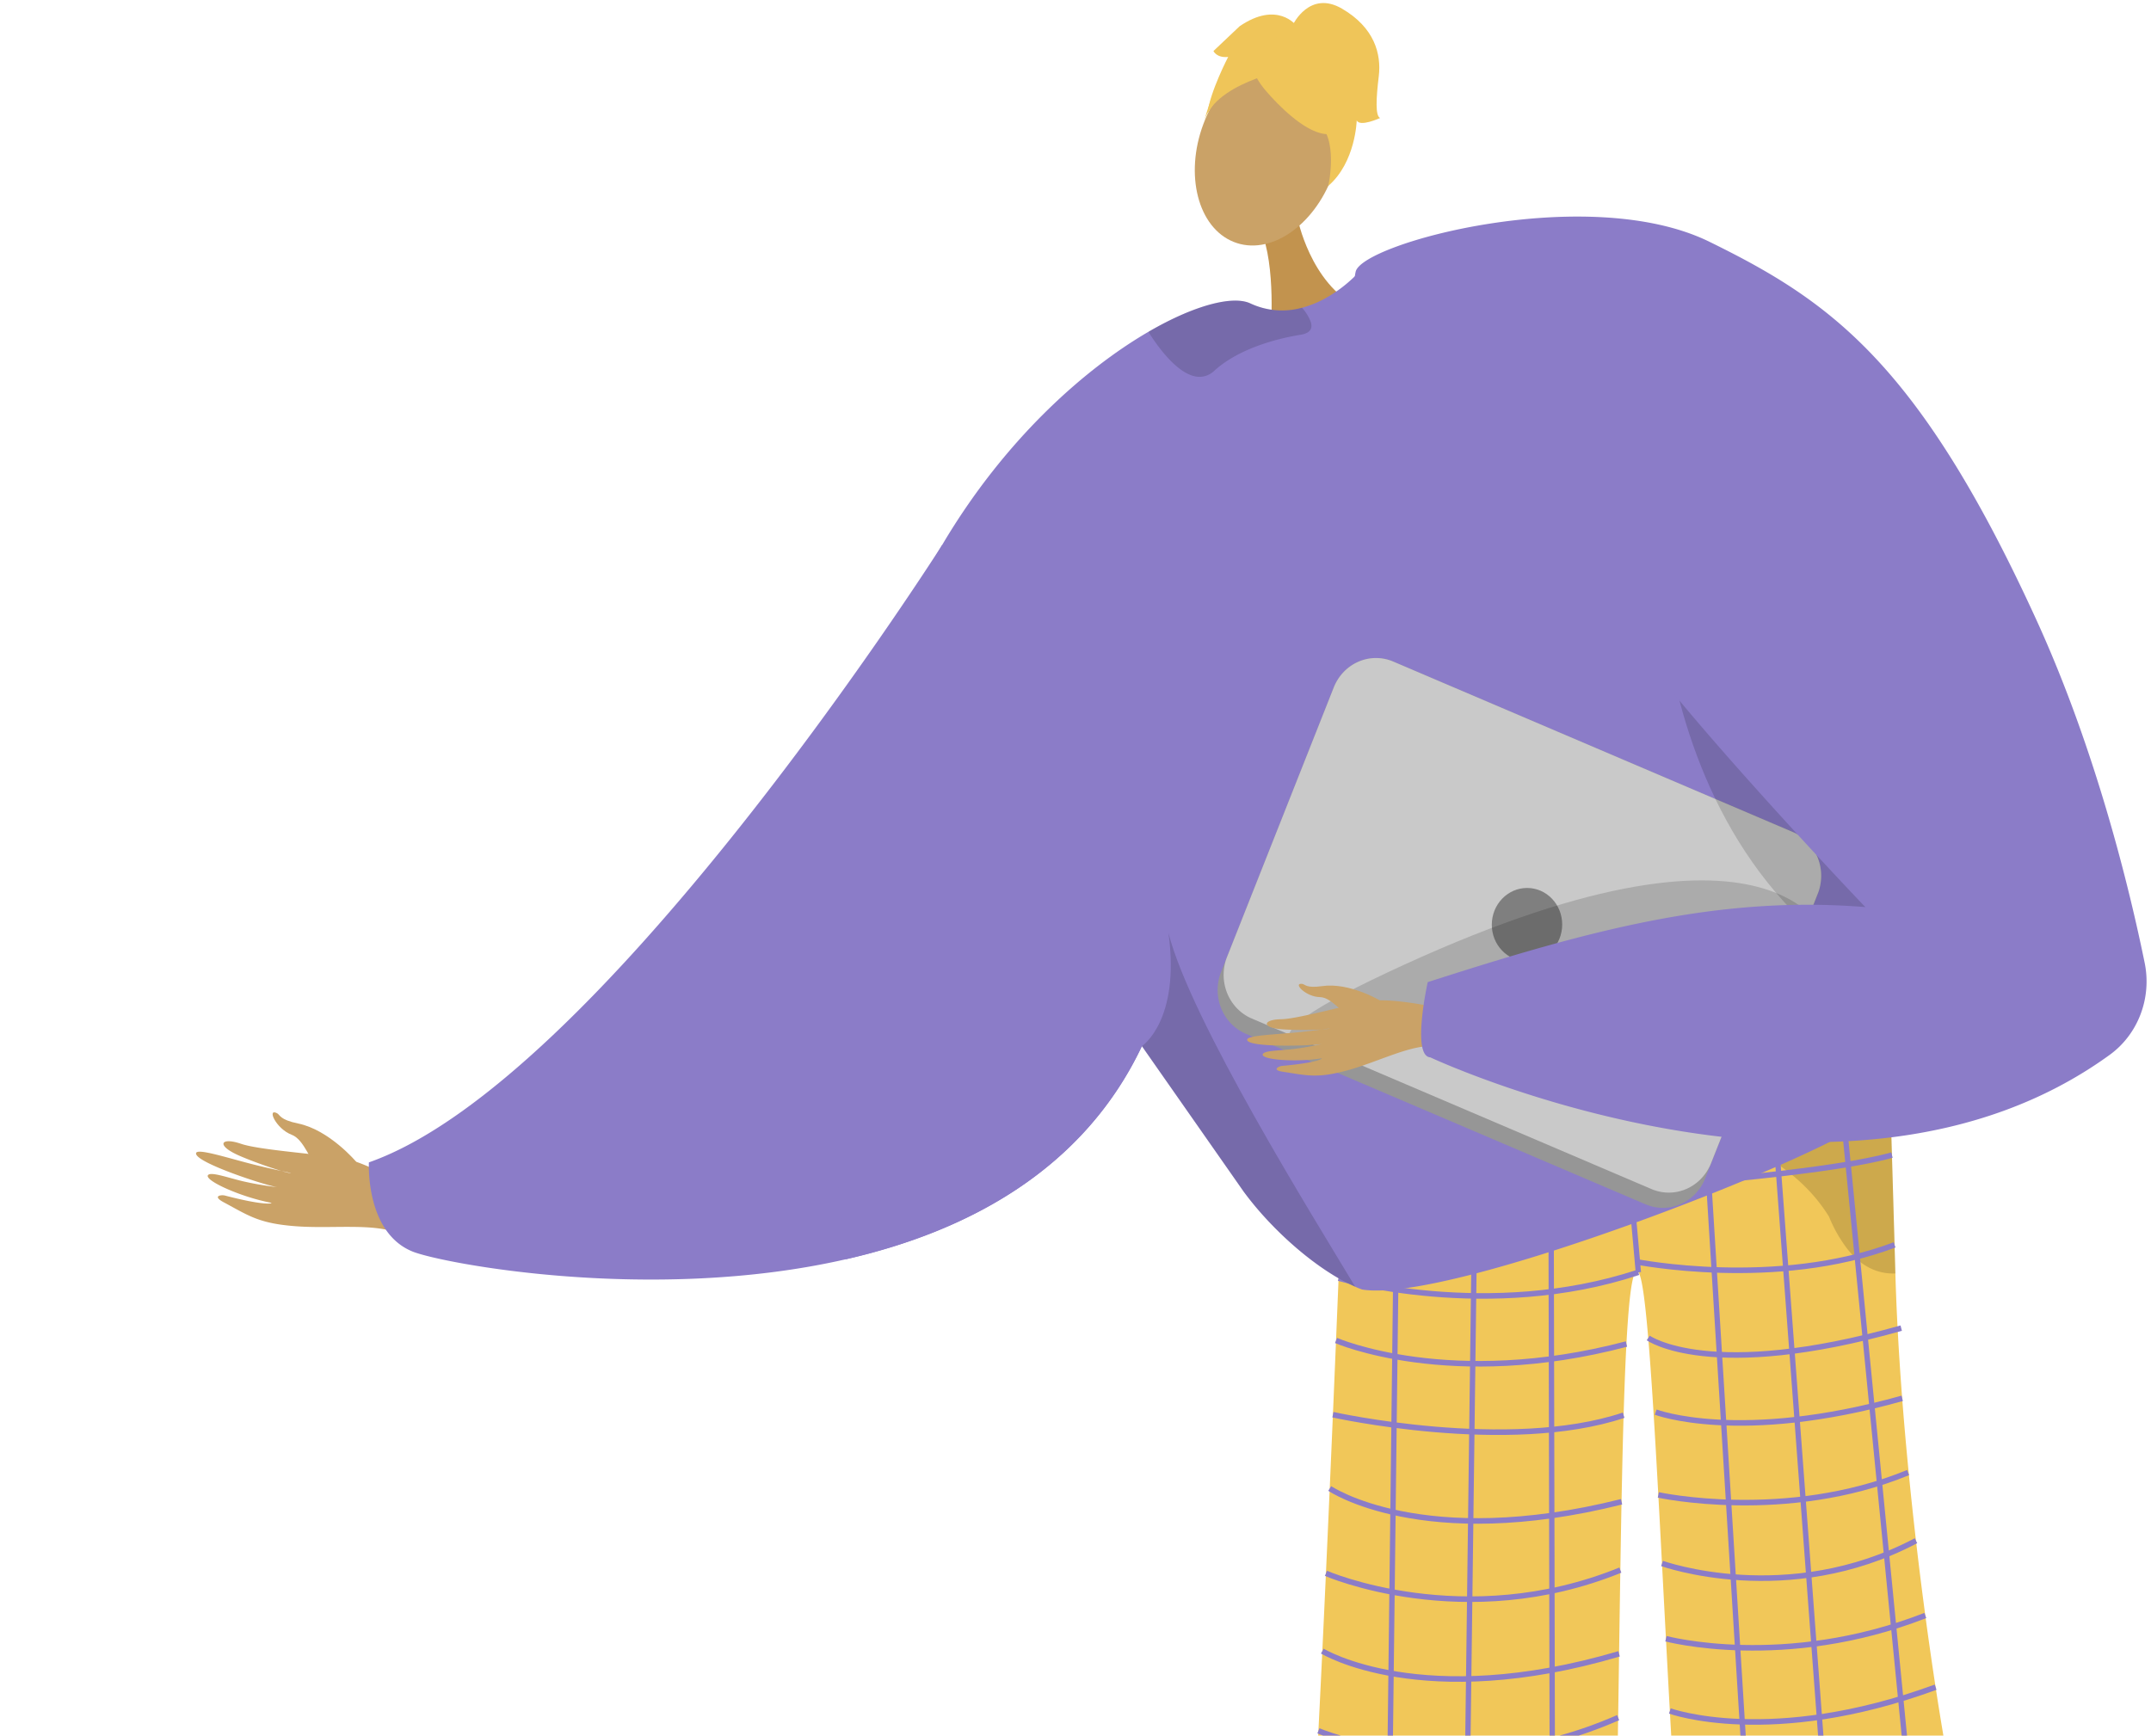 <?xml version="1.0" encoding="UTF-8" standalone="no"?>
<svg
   xmlns:dc="http://purl.org/dc/elements/1.1/"
   xmlns:cc="http://creativecommons.org/ns#"
   xmlns:rdf="http://www.w3.org/1999/02/22-rdf-syntax-ns#"
   xmlns:svg="http://www.w3.org/2000/svg"
   xmlns="http://www.w3.org/2000/svg"
   xmlns:sodipodi="http://sodipodi.sourceforge.net/DTD/sodipodi-0.dtd"
   xmlns:inkscape="http://www.inkscape.org/namespaces/inkscape"
   width="590.257"
   height="476.456"
   viewBox="0 0 590.257 476.456"
   version="1.1"
   id="svg4157"
   sodipodi:docname="C-2-2-15.svg"
   inkscape:version="0.92.3 (2405546, 2018-03-11)">
  <sodipodi:namedview
     pagecolor="#ffffff"
     bordercolor="#666666"
     borderopacity="1"
     objecttolerance="10"
     gridtolerance="10"
     guidetolerance="10"
     inkscape:pageopacity="0"
     inkscape:pageshadow="2"
     inkscape:window-width="1920"
     inkscape:window-height="1030"
     id="namedview4159"
     showgrid="false"
     inkscape:zoom="1.7588193"
     inkscape:cx="295.12851"
     inkscape:cy="353.59536"
     inkscape:window-x="0"
     inkscape:window-y="26"
     inkscape:window-maximized="1"
     inkscape:current-layer="svg4157" />
  <defs
     id="defs4027">
    <style
       id="style4022">.a,.j{fill:none;}.b{clip-path:url(#a);}.c,.e{fill:#caa267;}.c{fill-rule:evenodd;}.d{fill:#8b7cc8;}.f{fill:#5e5585;}.g{fill:#f1c759;}.h{opacity:0.3;}.i{opacity:0.5;}.j{stroke:#8b7cc8;stroke-miterlimit:10;stroke-width:1.407px;}.k{fill:#c2934e;}.l{opacity:0.15;}.m{fill:#efc559;}.n{fill:#969696;}.o{fill:#c9c9c9;}.p{fill:#7f7f7f;}.q{fill:#5e5587;}</style>
    <clipPath
       id="a">
      <rect
         class="a"
         width="590.257"
         height="476.456"
         transform="translate(0 0)"
         id="rect4024" />
    </clipPath>
  </defs>
  <g
     class="b"
     transform="matrix(1.041,0,-0.003,1.084,32.815,-40.141)"
     clip-path="url(#a)"
     id="g4155">
    <g
       transform="translate(21.104,37.798)"
       id="g4153">
      <g
         transform="translate(0,280.859)"
         id="g4033">
        <path
           class="c"
           d="m 557.08,629.951 c 0,0 -7.084,-8.08 -15.344,-9.7 -4.91,-0.965 -4.743,-2.2 -5.571,-2.61 -2.746,-1.346 -0.251,3.956 3.891,5.461 3.367,1.222 5.032,7.129 7.033,8.451 2.001,1.322 8.042,3.841 9.605,3.1 1.563,-0.741 0.386,-4.702 0.386,-4.702 z"
           transform="translate(-514.854,-617.42)"
           id="path4029"
           inkscape:connector-curvature="0"
           style="fill:#caa267;fill-rule:evenodd" />
        <path
           class="c"
           d="m 578.639,640.647 c -1.508,-0.575 -17.242,-10.9 -25.954,-12.065 -8.712,-1.165 -21.775,-2.069 -26.237,-3.538 -5.25,-1.729 -6.678,0.326 -0.655,2.913 3.915,1.681 11.966,4.369 13.768,4.517 0.873,0.071 -4.793,-0.929 -10.934,-2.467 -6.528,-1.635 -13.593,-3.784 -13.968,-2.625 -0.727,2.249 18.028,8.14 21.354,8.639 a 84.334,84.334 0 0 1 -8.765,-1.428 c -3.946,-0.869 -8.444,-2.464 -9.374,-1.676 -1.464,1.242 8.419,5.595 16.674,7.087 0.133,0.274 -2.565,0.585 -12.25,-1.845 -0.973,-0.244 -3.491,0.082 -0.337,1.7 6.638,3.407 9.241,5.361 19.033,6.07 9.55,0.692 20.184,-0.842 26.967,1.746 z"
           transform="translate(-514.638,-617.085)"
           id="path4031"
           inkscape:connector-curvature="0"
           style="fill:#caa267;fill-rule:evenodd" />
      </g>
      <path
         class="d"
         d="m 339.97,659.219 c 7.653,2.995 63.23,13.181 114.23,1.981 32.2,-7.057 62.56,-22.655 77.922,-53.962 39.7,-80.931 -53.061,-126.839 -53.061,-126.839 a 1.677,1.677 0 0 0 -0.139,0.222 c -4.021,6.073 -90.484,135.8 -150.478,156.039 0.004,10e-4 -0.953,17.665 11.526,22.559 z"
         transform="translate(-282.872,-343.129)"
         id="path4035"
         inkscape:connector-curvature="0"
         style="fill:#8b7cc8" />
      <path
         class="e"
         d="m 151.839,796.533 c 0,0 -1.931,178.467 5.625,180.886 13.562,4.427 66.369,18.175 9.529,19.044 -28.872,4.245 -27.3,-2.422 -28.226,-7.877 -0.757,-4.458 -13.528,-162.93 -15.78,-175.146 -0.5,-2.736 -0.809,-4.39 -0.809,-4.39 z"
         transform="translate(282.475,-327.975)"
         id="path4037"
         inkscape:connector-curvature="0"
         style="fill:#caa267" />
      <path
         class="e"
         d="m 305.067,784.537 c 0,0 -12.767,177.344 -20.388,179.549 -13.679,4.044 -66.853,16.306 -10.059,18.768 28.741,5.054 27.357,-1.655 28.436,-7.082 0.881,-4.434 8.049,-38.035 10.643,-50.182 0.582,-2.72 22.038,-140.111 22.038,-140.111 z"
         transform="translate(6.692,-328.55)"
         id="path4039"
         inkscape:connector-curvature="0"
         style="fill:#caa267" />
      <path
         class="f"
         d="m 336.167,956.665 c 0.629,-2.51 -17.531,-4.345 -19.82,-2.509 -2.289,1.836 -39.275,5.159 -39.787,15.971 -0.512,10.812 50.531,8.1 54.137,8.259 3.606,0.159 4.235,-16.786 5.47,-21.721 z"
         transform="translate(-22.688,-320.455)"
         id="path4041"
         inkscape:connector-curvature="0"
         style="fill:#5e5585" />
      <g
         transform="translate(292.977,268.266)"
         id="g4105">
        <path
           class="g"
           d="m 135.244,618.9 a 11.254,11.254 0 0 0 6.616,2.388 c 14.976,-0.992 79.646,-5.441 114.5,-10.467 12.3,-1.774 20.882,-3.619 22.263,-5.417 0,0 0,0.051 0,0.143 0.074,1.939 0.868,24.139 1.806,53.249 1.85,57.464 14.808,138.879 23.854,163.151 1.952,5.239 -78.978,4.009 -78.978,4.009 -5.3,-59.01 -8.613,-163.122 -12.631,-167.456 -4.887,-5.272 -4.182,86.495 -5.8,163.475 -31.06,11.021 -81.805,10.316 -81.5,7.01 3.578,-39.274 9.87,-210.085 9.87,-210.085 z"
           transform="translate(-125.371,-605.403)"
           id="path4043"
           inkscape:connector-curvature="0"
           style="fill:#f1c759" />
        <g
           class="h"
           transform="translate(69.066)"
           id="g4049"
           style="opacity:0.3">
          <path
             d="m 230.263,616.733 c -0.244,0 -0.488,0 -0.725,0 0,0.003 0.257,-10e-4 0.725,0 z"
             transform="translate(-229.538,-604.86)"
             id="path4045"
             inkscape:connector-curvature="0" />
          <path
             class="i"
             d="m 148.167,617.276 c 19.375,-0.119 61.2,-6.456 61.2,-6.456 12.3,-1.774 20.882,-3.619 22.263,-5.417 0,0 0,0.051 0,0.143 0.074,1.939 0.868,24.139 1.806,53.249 a 14.271,14.271 0 0 1 -2.042,-0.06 c -4.4,-0.431 -7.954,-2.827 -10.806,-6.36 a 35.089,35.089 0 0 1 -4.672,-7.93 C 199.223,618.381 154.379,617.3 148.167,617.276 Z"
             transform="translate(-147.442,-605.403)"
             id="path4047"
             inkscape:connector-curvature="0"
             style="opacity:0.5" />
        </g>
        <g
           transform="translate(21.733,5.025)"
           id="g4065">
          <line
             class="j"
             x1="2.051"
             y2="214.796"
             transform="translate(0,5.867)"
             id="line4051"
             y1="0"
             x2="0"
             style="fill:none;stroke:#8b7cc8;stroke-width:1.407px;stroke-miterlimit:10" />
          <line
             class="j"
             x1="2.216"
             y2="211.073"
             transform="translate(20.422,8.388)"
             id="line4053"
             y1="0"
             x2="0"
             style="fill:none;stroke:#8b7cc8;stroke-width:1.407px;stroke-miterlimit:10" />
          <line
             class="j"
             x2="1.064"
             y2="209.317"
             transform="translate(42.402,6.689)"
             id="line4055"
             x1="0"
             y1="0"
             style="fill:none;stroke:#8b7cc8;stroke-width:1.407px;stroke-miterlimit:10" />
          <line
             class="j"
             x2="4.137"
             y2="43.021"
             transform="translate(61.439,5.051)"
             id="line4057"
             x1="0"
             y1="0"
             style="fill:none;stroke:#8b7cc8;stroke-width:1.407px;stroke-miterlimit:10" />
          <line
             class="j"
             x2="14.34"
             y2="212.419"
             transform="translate(82.57,3.234)"
             id="line4059"
             x1="0"
             y1="0"
             style="fill:none;stroke:#8b7cc8;stroke-width:1.407px;stroke-miterlimit:10" />
          <line
             class="j"
             x2="17.307"
             y2="213.956"
             transform="translate(100.741,1.537)"
             id="line4061"
             x1="0"
             y1="0"
             style="fill:none;stroke:#8b7cc8;stroke-width:1.407px;stroke-miterlimit:10" />
          <line
             class="j"
             x2="22.613"
             y2="214.737"
             transform="translate(118.612)"
             id="line4063"
             x1="0"
             y1="0"
             style="fill:none;stroke:#8b7cc8;stroke-width:1.407px;stroke-miterlimit:10" />
        </g>
        <path
           class="j"
           d="m 149.114,640.227 c 0,0 115.2,-4.452 145.047,-12.476"
           transform="translate(-140.091,-604.332)"
           id="path4067"
           inkscape:connector-curvature="0"
           style="fill:none;stroke:#8b7cc8;stroke-width:1.407px;stroke-miterlimit:10" />
        <path
           class="j"
           d="m 291.836,656.071 c -39.361,12.546 -79.014,1.477 -79.014,1.477"
           transform="translate(-204.528,-602.974)"
           id="path4069"
           inkscape:connector-curvature="0"
           style="fill:none;stroke:#8b7cc8;stroke-width:1.407px;stroke-miterlimit:10" />
        <path
           class="j"
           d="m 148.391,653.71 c 0,0 37.1,7.064 68.186,-4.27"
           transform="translate(-61.749,-603.292)"
           id="path4071"
           inkscape:connector-curvature="0"
           style="fill:none;stroke:#8b7cc8;stroke-width:1.407px;stroke-miterlimit:10" />
        <path
           class="j"
           d="m 215.768,672.54 c 0,0 30.233,12.658 76.558,0.9"
           transform="translate(-208.105,-602.185)"
           id="path4073"
           inkscape:connector-curvature="0"
           style="fill:none;stroke:#8b7cc8;stroke-width:1.407px;stroke-miterlimit:10" />
        <path
           class="j"
           d="m 216.427,690.478 c 0,0 46.2,9.873 76.636,0.13"
           transform="translate(-209.532,-601.325)"
           id="path4075"
           inkscape:connector-curvature="0"
           style="fill:none;stroke:#8b7cc8;stroke-width:1.407px;stroke-miterlimit:10" />
        <path
           class="j"
           d="m 216.888,708.3 c 0,0 24.474,16 76.938,3.367"
           transform="translate(-210.779,-600.471)"
           id="path4077"
           inkscape:connector-curvature="0"
           style="fill:none;stroke:#8b7cc8;stroke-width:1.407px;stroke-miterlimit:10" />
        <path
           class="j"
           d="m 217.142,728.841 c 0,0 36.531,15.26 77.609,-0.822"
           transform="translate(-211.97,-599.526)"
           id="path4079"
           inkscape:connector-curvature="0"
           style="fill:none;stroke:#8b7cc8;stroke-width:1.407px;stroke-miterlimit:10" />
        <path
           class="j"
           d="m 217.4,747.589 c 0,0 26.273,15.447 78.232,0.693"
           transform="translate(-213.127,-598.587)"
           id="path4081"
           inkscape:connector-curvature="0"
           style="fill:none;stroke:#8b7cc8;stroke-width:1.407px;stroke-miterlimit:10" />
        <path
           class="j"
           d="m 217.593,767 c 0,0 35.712,14.926 79,-3.338"
           transform="translate(-214.287,-597.817)"
           id="path4083"
           inkscape:connector-curvature="0"
           style="fill:none;stroke:#8b7cc8;stroke-width:1.407px;stroke-miterlimit:10" />
        <path
           class="j"
           d="m 217.813,781.971 c 0,0 21.831,17.658 79.583,-1.792"
           transform="translate(-215.319,-597.025)"
           id="path4085"
           inkscape:connector-curvature="0"
           style="fill:none;stroke:#8b7cc8;stroke-width:1.407px;stroke-miterlimit:10" />
        <path
           class="j"
           d="m 218.069,799.074 c 0,0 34.08,14.372 80.329,-2.4"
           transform="translate(-216.589,-596.234)"
           id="path4087"
           inkscape:connector-curvature="0"
           style="fill:none;stroke:#8b7cc8;stroke-width:1.407px;stroke-miterlimit:10" />
        <path
           class="j"
           d="m 146.661,672.05 c 0,0 16.211,11.2 66.68,-2.491"
           transform="translate(-56.701,-602.328)"
           id="path4089"
           inkscape:connector-curvature="0"
           style="fill:none;stroke:#8b7cc8;stroke-width:1.407px;stroke-miterlimit:10" />
        <path
           class="j"
           d="m 146.368,690.012 c 0,0 22.089,8.075 64.971,-3.491"
           transform="translate(-54.391,-601.515)"
           id="path4091"
           inkscape:connector-curvature="0"
           style="fill:none;stroke:#8b7cc8;stroke-width:1.407px;stroke-miterlimit:10" />
        <path
           class="j"
           d="m 144.826,710.116 c 0,0 33.644,7.057 65.828,-5.662"
           transform="translate(-52.091,-600.655)"
           id="path4093"
           inkscape:connector-curvature="0"
           style="fill:none;stroke:#8b7cc8;stroke-width:1.407px;stroke-miterlimit:10" />
        <path
           class="j"
           d="m 142.8,726.68 c 0,0 33.1,11.43 66.936,-5.758"
           transform="translate(-49.047,-599.866)"
           id="path4095"
           inkscape:connector-curvature="0"
           style="fill:none;stroke:#8b7cc8;stroke-width:1.407px;stroke-miterlimit:10" />
        <path
           class="j"
           d="m 140.4,744.866 c 0,0 31.266,8.04 68.352,-5.879"
           transform="translate(-45.548,-599)"
           id="path4097"
           inkscape:connector-curvature="0"
           style="fill:none;stroke:#8b7cc8;stroke-width:1.407px;stroke-miterlimit:10" />
        <path
           class="j"
           d="m 137.759,762.332 c 0,0 26.57,9.278 70.038,-6.023"
           transform="translate(-41.827,-598.169)"
           id="path4099"
           inkscape:connector-curvature="0"
           style="fill:none;stroke:#8b7cc8;stroke-width:1.407px;stroke-miterlimit:10" />
        <path
           class="j"
           d="m 134.822,777.674 c 0,0 31.721,13.04 71.727,-4.494"
           transform="translate(-37.502,-597.361)"
           id="path4101"
           inkscape:connector-curvature="0"
           style="fill:none;stroke:#8b7cc8;stroke-width:1.407px;stroke-miterlimit:10" />
        <path
           class="j"
           d="m 131.08,797.048 c 0,0 35.556,8.74 74.642,-5.552"
           transform="translate(-32.754,-596.482)"
           id="path4103"
           inkscape:connector-curvature="0"
           style="fill:none;stroke:#8b7cc8;stroke-width:1.407px;stroke-miterlimit:10" />
      </g>
      <path
         class="k"
         d="m 291.931,401.371 c 0,0 3.39,16.654 16.072,22.636 12.682,5.982 -23.057,6.884 -23.057,6.884 0,0 1.514,-17.372 -2.749,-26.614 -4.263,-9.242 9.734,-2.906 9.734,-2.906 z"
         transform="translate(-2.295,-347.019)"
         id="path4107"
         inkscape:connector-curvature="0"
         style="fill:#c2934e" />
      <ellipse
         class="e"
         cx="18.254"
         cy="24.905"
         rx="18.254"
         ry="24.905"
         transform="rotate(-158.921,151.176,6.555)"
         id="ellipse4109"
         style="fill:#caa267" />
      <path
         class="d"
         d="m 151.821,664.567 c 32.2,-7.057 62.56,-22.655 77.922,-53.962 0.056,0.083 0.111,0.152 0.167,0.236 0.167,0.207 0.332,0.43 0.5,0.679 a 0.715,0.715 0 0 1 0.111,0.153 c 4.423,6.045 26.136,35.73 26.136,35.744 7.876,10.26 19.911,20.118 29.464,24.084 0.623,0.278 1.262,0.513 1.844,0.721 23.418,3.66 120.945,-33.4 132.565,-42.664 5.241,-4.173 7.293,-23.737 7.709,-44.95 0.527,-25.859 -1.344,-54.213 -2.717,-60.189 -2.33,-10.025 -48.376,-120.932 -120.627,-113.916 a 74.166,74.166 0 0 0 -18.8,4.409 c 0,0 -0.541,0.569 -1.5,1.415 a 35.513,35.513 0 0 1 -6.531,4.644 27.7,27.7 0 0 1 -6.669,2.676 20.435,20.435 0 0 1 -13.629,-1.11 c -4.52,-2.024 -14.558,0.347 -26.746,7.155 -16.928,9.442 -38.045,27.453 -54.337,54.073 a 1.68,1.68 0 0 0 -0.139,0.222 174.193,174.193 0 0 0 -23.349,64.1 413.356,413.356 0 0 0 -1.374,116.48 z"
         transform="translate(19.512,-346.495)"
         id="path4111"
         inkscape:connector-curvature="0"
         style="fill:#8b7cc8" />
      <path
         class="l"
         d="m 284.051,602.741 c 0.053,0.086 0.117,0.153 0.172,0.239 0.165,0.211 0.333,0.436 0.491,0.677 0.043,0.046 0.072,0.094 0.118,0.153 4.423,6.045 26.124,35.741 26.128,35.753 7.879,10.251 19.912,20.116 29.472,24.077 -10.866,-17.346 -43.5,-67.291 -49.471,-89.559 3.247,22.213 -6.914,28.647 -6.91,28.66 z"
         transform="translate(-34.791,-338.638)"
         id="path4113"
         inkscape:connector-curvature="0"
         style="opacity:0.15" />
      <path
         class="l"
         d="m 338.417,426.683 c 0.525,1.566 0,2.851 -2.643,3.263 -8.24,1.288 -17.114,4.183 -22.721,9.1 a 5.761,5.761 0 0 1 -5.408,1.369 c -4.884,-1.189 -9.627,-7.674 -11.61,-10.584 a 2.275,2.275 0 0 1 -0.317,-0.672 c 12.191,-6.809 22.219,-9.181 26.748,-7.147 a 20.409,20.409 0 0 0 13.626,1.1 11.246,11.246 0 0 1 2.325,3.571 z"
         transform="translate(-45.184,-345.962)"
         id="path4115"
         inkscape:connector-curvature="0"
         style="opacity:0.15" />
      <g
         transform="translate(264.771)"
         id="g4127">
        <g
           transform="translate(0,4.86)"
           id="g4121">
          <path
             class="m"
             d="m 288.094,370.592 c 0,0 23.187,27.715 24.552,-1.907 0.946,-20.495 -40.151,-17.546 -24.552,1.907 z"
             transform="translate(-272.322,-354.019)"
             id="path4117"
             inkscape:connector-curvature="0"
             style="fill:#efc559" />
          <path
             class="m"
             d="m 306.571,366 c 0,0 -20.271,3.431 -22.465,13.864 0,0 7.663,-30.721 24.351,-25.135 16.688,5.586 22.43,9.617 9.023,40.059 0,-0.004 4.74,-26.503 -10.909,-28.788 z"
             transform="translate(-284.106,-354.046)"
             id="path4119"
             inkscape:connector-curvature="0"
             style="fill:#efc559" />
        </g>
        <path
           class="m"
           d="m 278.58,354.863 c 0,0 4.349,-8.816 12.906,-4.031 8.557,4.785 10.445,11.455 9.744,17.128 -0.701,5.673 -0.9,10.054 0.391,10.553 0,0 -5.378,2.385 -6.172,0.592 0,0 -0.228,10.6 -7.439,16.593 0,0 2.857,-12.415 -3.113,-16.2 -5.97,-3.785 -6.317,-24.635 -6.317,-24.635 z"
           transform="translate(-255.017,-349.408)"
           id="path4123"
           inkscape:connector-curvature="0"
           style="fill:#efc559" />
        <path
           class="m"
           d="m 323.111,354.969 c 0,0 -4.972,-6.375 -14.932,0.189 l -6.872,6.267 c 0,0 0.794,1.792 3.881,1.5 0,0 -4.692,8.661 -5.439,14.283 l 9.819,-14.081 z"
           transform="translate(-298.69,-349.275)"
           id="path4125"
           inkscape:connector-curvature="0"
           style="fill:#efc559" />
      </g>
      <g
         transform="translate(269.182,165.837)"
         id="g4135">
        <path
           class="n"
           d="m 174.589,602.8 105.5,43.179 a 12.03,12.03 0 0 0 15.677,-6.567 L 325.225,567.4 a 3.832,3.832 0 0 0 0.184,-0.521 11.985,11.985 0 0 0 -6.759,-15.145 l -105.5,-43.179 a 12.008,12.008 0 0 0 -15.665,6.575 l -28.108,68.662 -1.368,3.338 a 12.008,12.008 0 0 0 6.58,15.67 z"
           transform="translate(-167.117,-507.66)"
           id="path4129"
           inkscape:connector-curvature="0"
           style="fill:#969696" />
        <path
           class="o"
           d="m 174.583,598.939 105.5,43.178 a 12.009,12.009 0 0 0 15.666,-6.575 l 28.107,-68.662 a 11.985,11.985 0 0 0 -6.759,-15.145 L 211.6,508.557 a 12.008,12.008 0 0 0 -15.665,6.575 l -28.108,68.662 a 11.985,11.985 0 0 0 6.756,15.145 z"
           transform="translate(-165.559,-507.66)"
           id="path4131"
           inkscape:connector-curvature="0"
           style="fill:#c9c9c9" />
        <circle
           class="p"
           cx="9.279"
           cy="9.279"
           transform="translate(72.214,58.216)"
           id="ellipse4133"
           r="9.279"
           style="fill:#7f7f7f" />
      </g>
      <path
         class="l"
         d="m 307.379,577.892 c 0,0 -10.118,-40.186 -112.436,4.832 -102.318,45.018 87.25,1.443 87.25,1.443 z"
         transform="translate(123.402,-339.247)"
         id="path4137"
         inkscape:connector-curvature="0"
         style="opacity:0.15" />
      <path
         class="l"
         d="m 109.983,480.4 c 0,0 -3.594,108.5 100.59,123.023 l 2.233,0.682 -7.4,-23.059 c 0,0 -61.2,-47.382 -61.823,-48.885 -0.623,-1.503 -33.6,-51.761 -33.6,-51.761 z"
         transform="translate(275.263,-343.129)"
         id="path4139"
         inkscape:connector-curvature="0"
         style="opacity:0.15" />
      <g
         transform="translate(276.985,54.068)"
         id="g4149">
        <g
           transform="translate(0,194.255)"
           id="g4145">
          <path
             class="c"
             d="m 313.945,593.243 c -1.385,-0.047 -17.054,-4.039 -24.459,-2.552 -7.405,1.487 -18.272,4.4 -22.308,4.456 -4.748,0.062 -5.335,2.131 0.282,2.55 3.651,0.272 10.944,0.207 12.449,-0.176 0.729,-0.185 -4.155,0.585 -9.574,1.051 -5.76,0.495 -12.1,0.723 -12.084,1.77 0.038,2.03 16.923,1.577 19.766,1.053 a 72.562,72.562 0 0 1 -7.522,1.287 c -3.449,0.4 -7.55,0.358 -8.085,1.259 -0.843,1.418 8.4,2.193 15.528,1.1 0.185,0.187 -1.921,1.193 -10.47,1.924 -0.858,0.073 -2.813,1.042 0.2,1.476 6.345,0.914 9.006,1.774 17.161,-0.386 7.953,-2.106 16.165,-6.324 22.4,-6.117 z"
             transform="translate(-258.251,-586.181)"
             id="path4141"
             inkscape:connector-curvature="0"
             style="fill:#caa267;fill-rule:evenodd" />
          <path
             class="c"
             d="m 298.166,590.555 c 0,0 -8.014,-4.587 -15.179,-3.6 -4.26,0.588 -4.47,-0.465 -5.255,-0.564 -2.607,-0.327 0.9,3.285 4.686,3.349 3.078,0.052 6.081,4.388 8.075,4.9 1.994,0.512 7.608,0.874 8.673,-0.163 1.065,-1.037 -1,-3.922 -1,-3.922 z"
             transform="translate(-263.247,-586.372)"
             id="path4143"
             inkscape:connector-curvature="0"
             style="fill:#caa267;fill-rule:evenodd" />
        </g>
        <path
           class="d"
           d="m 178.735,407.381 c 31.711,14.919 55.235,30.546 86.461,95.733 15.843,33.073 24.778,68.208 28.816,86.938 a 22.568,22.568 0 0 1 -9.248,23.242 c -70.685,49.271 -179.022,0.584 -179.022,0.584 -4.989,-0.33 -0.729,-19.04 -0.729,-19.04 43.213,-13.391 76.823,-21.978 115.333,-19.006 -0.2,-0.029 -52.927,-53.4 -62.725,-69.539 C 131.941,463.959 80.671,436 85.5,414.96 c 1.661,-7.275 61.249,-22.629 93.235,-7.579 z"
           transform="translate(-57.45,-401.003)"
           id="path4147"
           inkscape:connector-curvature="0"
           style="fill:#8b7cc8" />
      </g>
      <path
         class="q"
         d="m 120.079,965.187 c -0.559,-2.526 21.485,-1.156 23.721,0.743 2.236,1.899 34.661,7.792 34.87,18.615 0.209,10.823 -50.739,6.682 -54.348,6.737 -3.609,0.055 -3.147,-21.13 -4.243,-26.095 z"
         transform="translate(298.814,-319.956)"
         id="path4151"
         inkscape:connector-curvature="0"
         style="fill:#5e5587" />
    </g>
  </g>
</svg>
